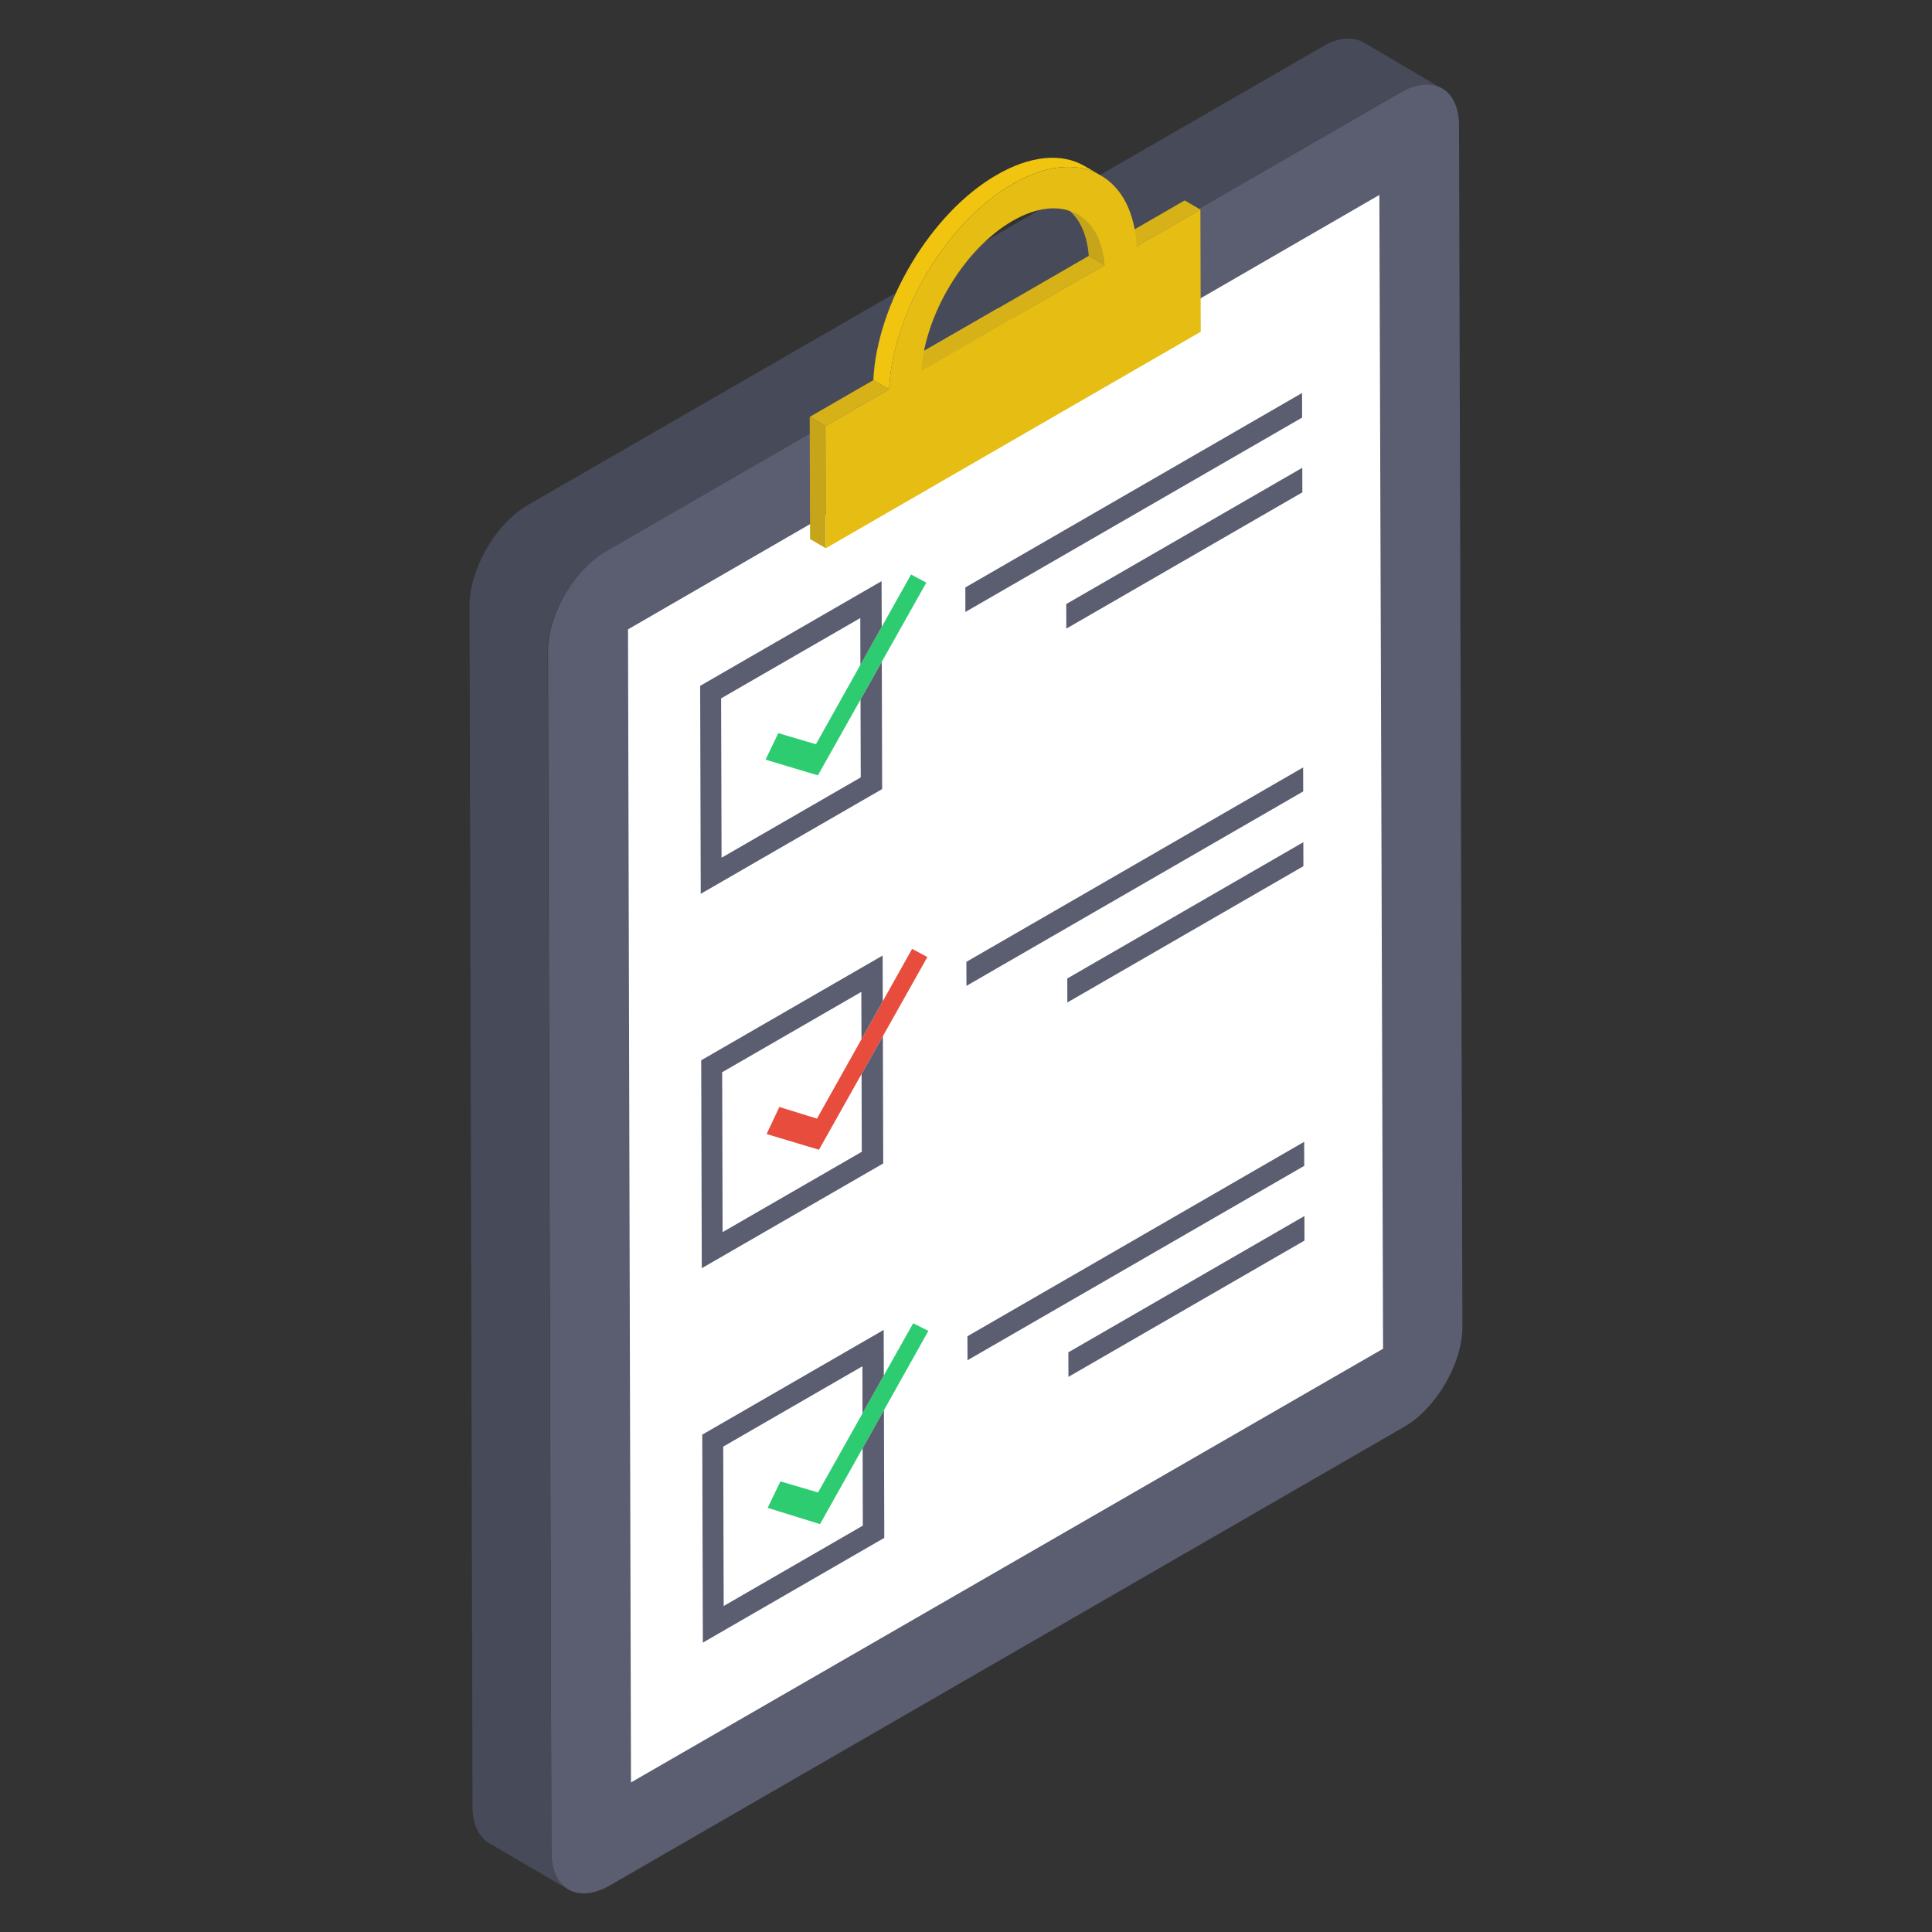 <svg xmlns="http://www.w3.org/2000/svg" enable-background="new 0 0 50 50" viewBox="0 0 50 50"><rect x="0" y="0" width="50" height="50" fill="#333333" stroke="none"/><path fill="#5B5E71" d="M36.242,2.392c0.836-0.483,1.514-0.096,1.517,0.85l0.088,31.088
		c0.003,0.946-0.671,2.113-1.507,2.596l-20.552,11.866c-0.836,0.483-1.514,0.096-1.517-0.85L14.183,16.854
		c-0.003-0.946,0.671-2.113,1.507-2.596L36.242,2.392z"/><polygon fill="#FFF" points="35.794 34.905 16.33 46.129 16.253 16.288 35.698 5.045"/><path fill="#474B59" d="M37.315,2.292c-0.269-0.173-0.654-0.135-1.078,0.096L15.695,14.267
		c-0.847,0.481-1.521,1.636-1.521,2.58l0.096,31.092c0,0.462,0.173,0.809,0.443,0.963l-2.041-1.194
		c-0.27-0.154-0.443-0.481-0.443-0.943l-0.077-31.092c0-0.943,0.674-2.118,1.502-2.599L34.216,1.214
		c0.404-0.25,0.789-0.27,1.078-0.116L37.315,2.292z"/><polygon fill="#E74C3C" points="23.605 24.557 24 24.768 22.849 26.815 22.297 27.795 21.195 29.755 19.839 29.349 20.17 28.649 21.143 28.95 22.295 26.895 22.846 25.912"/><polygon fill="#5B5E71" points="22.843 24.729 22.846 25.912 22.295 26.895 22.291 25.67 18.69 27.749 18.701 31.887 22.303 29.808 22.297 27.795 22.849 26.815 22.858 30.11 18.162 32.821 18.147 27.44"/><polygon fill="#5B5E71" points="33.703 12.106 33.705 12.742 27.596 16.269 27.594 15.633"/><polygon fill="#5B5E71" points="33.697 10.171 33.699 10.807 24.984 15.838 24.983 15.203"/><polygon fill="#5B5E71" points="33.725 19.861 33.727 20.482 25.012 25.514 25.01 24.892"/><polygon fill="#5B5E71" points="33.758 31.471 33.76 32.106 27.651 35.633 27.649 34.998"/><polygon fill="#5B5E71" points="33.752 29.55 33.754 30.172 25.039 35.203 25.037 34.582"/><polygon fill="#2ECC71" points="23.578 14.868 23.973 15.079 22.821 17.126 22.27 18.106 21.167 20.066 19.812 19.66 20.142 18.974 21.116 19.261 22.267 17.206 22.819 16.223"/><polygon fill="#5B5E71" points="22.815 15.04 22.819 16.223 22.267 17.206 22.264 15.995 18.662 18.074 18.674 22.198 22.276 20.119 22.27 18.106 22.821 17.126 22.83 20.421 18.135 23.132 18.12 17.75"/><polygon fill="#2ECC71" points="23.633 34.246 24.027 34.443 22.876 36.496 22.325 37.479 21.222 39.444 19.867 39.024 20.197 38.338 21.171 38.625 22.322 36.577 22.873 35.597"/><polygon fill="#5B5E71" points="22.87 34.418 22.873 35.597 22.322 36.577 22.319 35.359 18.717 37.438 18.729 41.563 22.33 39.483 22.325 37.479 22.876 36.496 22.885 39.8 18.19 42.511 18.174 37.129"/><polygon fill="#5B5E71" points="33.73 21.796 33.732 22.417 27.623 25.944 27.621 25.323"/><polygon fill="#D6B218" points="29.417 6.376 29.009 6.139 30.659 5.187 31.066 5.424"/><polygon fill="#F9BB4A" points="23.845 9.593 23.437 9.356 25.817 7.984 26.224 8.221"/><path fill="#F9BB4A" d="M28.177,6.623c-0-0.001-0-0.003-0-0.004c0.221,0.129,0.187,0.108,0.408,0.237
					c0,0.001,0,0.003,0,0.004C28.386,6.744,28.376,6.738,28.177,6.623z"/><path fill="#C6A51A" d="M28.177,6.619c-0.047-0.617-0.283-1.067-0.677-1.296l0.663,0.385
					c0.394,0.229,0.375,0.531,0.422,1.147C28.364,6.728,28.398,6.747,28.177,6.619z"/><polygon fill="#D6B218" points="28.587 6.858 26.225 8.223 23.844 9.597 23.436 9.359 25.817 7.986 28.179 6.621"/><path fill="#F1C40F" d="M23.009,10.075l-0.408-0.237c0.097-1.989,1.492-4.33,3.193-5.311
					c0.862-0.498,1.671-0.581,2.277-0.229l0.408,0.237c-0.606-0.352-1.415-0.269-2.277,0.229
					C24.502,5.746,23.106,8.087,23.009,10.075z"/><polygon fill="#C6A51A" points="21.372 14.188 20.964 13.951 20.955 10.789 21.363 11.026"/><path fill="#E5BD13" d="M29.417,6.376l1.649-0.952l0.009,3.162l-9.703,5.602l-0.009-3.162l1.646-0.951
					c0.097-1.989,1.492-4.33,3.193-5.311c0.862-0.498,1.671-0.581,2.277-0.229
					C29.04,4.855,29.37,5.504,29.417,6.376z M28.585,6.86c-0.047-0.626-0.289-1.081-0.693-1.308
					c-0.449-0.259-1.048-0.204-1.688,0.165c-1.244,0.718-2.262,2.412-2.36,3.876L28.585,6.86"/><polygon fill="#D6B218" points="21.363 11.026 20.955 10.789 22.602 9.838 23.009 10.075"/></svg>